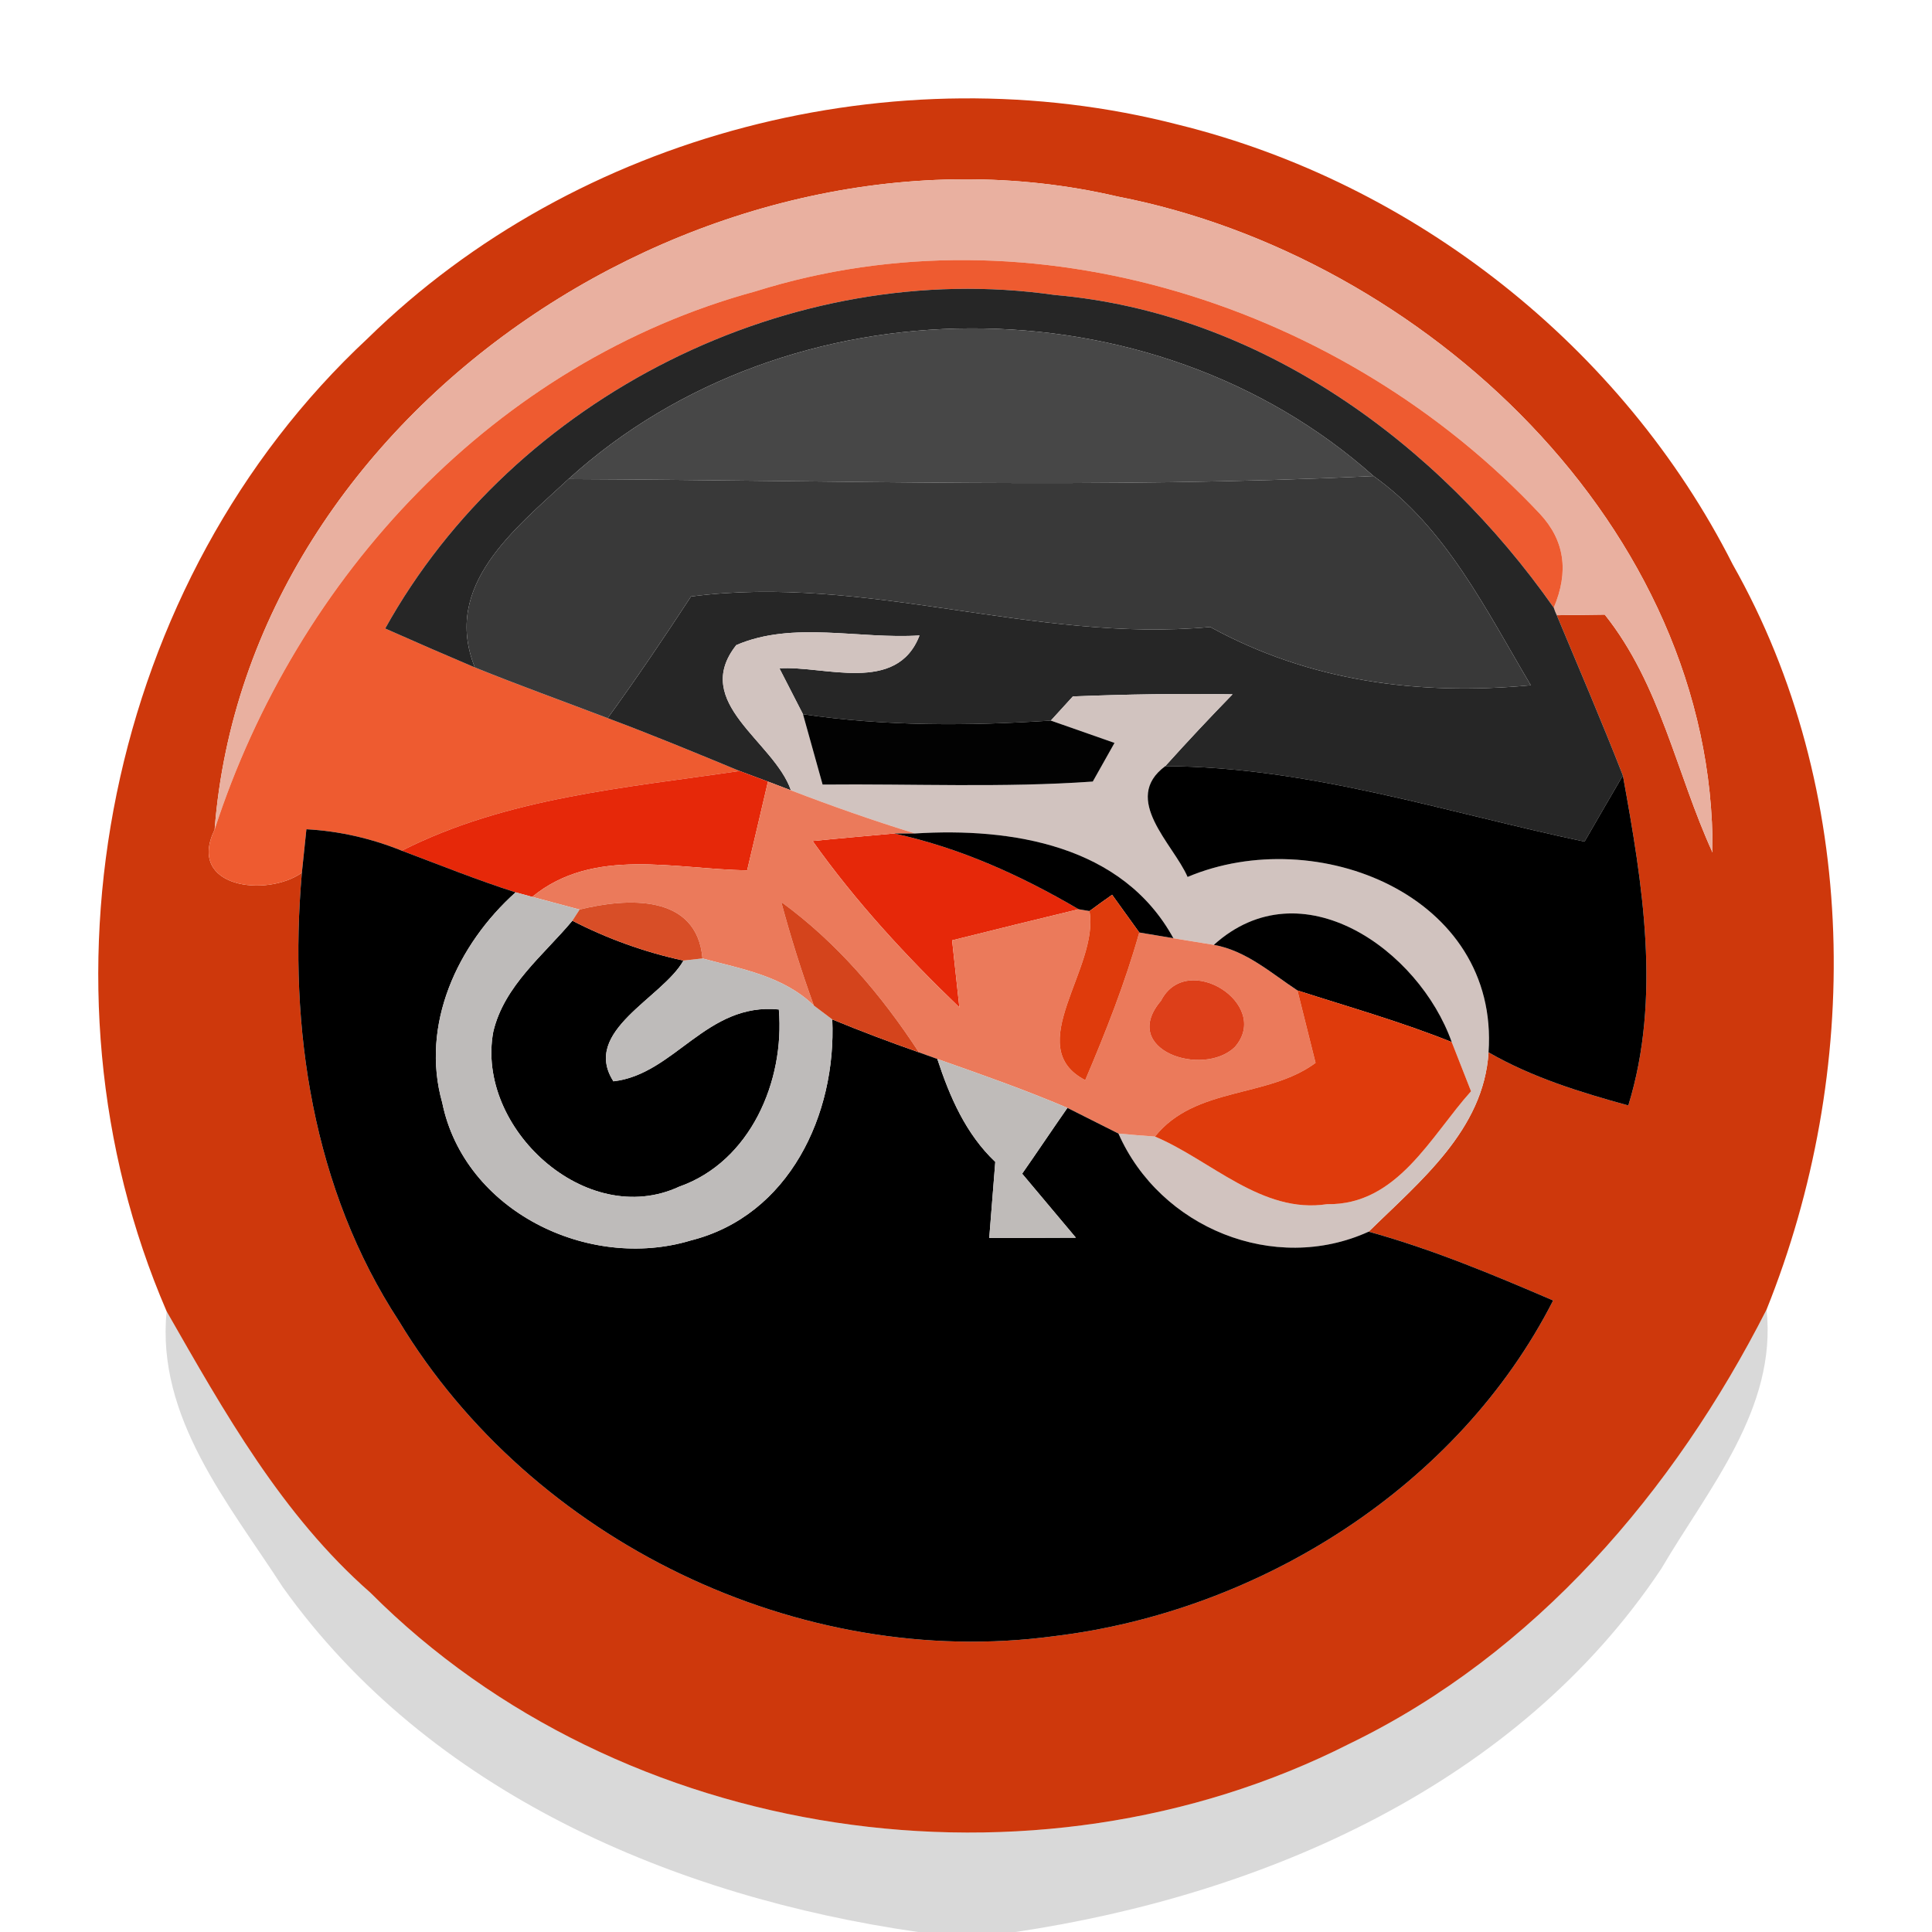 <?xml version="1.0" encoding="UTF-8" ?>
<!DOCTYPE svg PUBLIC "-//W3C//DTD SVG 1.1//EN" "http://www.w3.org/Graphics/SVG/1.1/DTD/svg11.dtd">
<svg width="64pt" height="64pt" viewBox="0 0 64 64" version="1.1" xmlns="http://www.w3.org/2000/svg">
<g id="#ce380cff">
<path fill="#ce380c" opacity="1.00" d=" M 12.18 11.21 C 19.12 4.41 29.65 1.71 39.03 4.13 C 46.86 6.06 53.76 11.50 57.40 18.70 C 61.62 26.16 61.68 35.51 58.52 43.38 C 55.46 49.40 50.85 54.79 44.69 57.77 C 34.25 63.06 20.58 61.09 12.27 52.76 C 9.34 50.19 7.43 46.78 5.52 43.44 C 0.85 32.63 3.56 19.24 12.18 11.21 M 7.11 27.48 C 6.17 29.42 8.85 29.73 10.00 28.91 C 9.55 34.04 10.36 39.40 13.22 43.77 C 17.62 51.05 26.48 55.34 34.92 54.20 C 41.73 53.38 48.31 49.24 51.45 43.08 C 49.45 42.22 47.44 41.38 45.34 40.80 C 47.04 39.13 49.15 37.43 49.31 34.86 C 50.75 35.69 52.34 36.18 53.94 36.62 C 55.04 33.05 54.41 29.27 53.76 25.69 C 53.06 23.90 52.31 22.15 51.57 20.38 L 53.16 20.36 C 55.01 22.68 55.53 25.62 56.73 28.24 C 56.81 17.49 47.17 8.48 37.02 6.51 C 23.61 3.38 8.19 13.50 7.11 27.48 Z" />
</g>
<g id="#e9b0a0ff">
<path fill="#e9b0a0" opacity="1.00" d=" M 7.11 27.48 C 8.19 13.50 23.61 3.38 37.02 6.51 C 47.17 8.48 56.81 17.49 56.73 28.24 C 55.53 25.62 55.01 22.68 53.16 20.36 L 51.57 20.38 C 51.54 20.32 51.49 20.20 51.47 20.13 C 51.98 18.93 51.83 17.90 51.01 17.02 C 44.53 10.12 34.20 6.77 25.03 9.65 C 16.40 12.00 9.83 19.09 7.11 27.48 Z" />
</g>
<g id="#ee5b30ff">
<path fill="#ee5b30" opacity="1.00" d=" M 25.03 9.65 C 34.20 6.77 44.53 10.12 51.01 17.02 C 51.83 17.90 51.98 18.93 51.47 20.13 C 47.63 14.66 41.74 10.36 34.93 9.77 C 26.21 8.52 17.03 13.13 12.76 20.82 C 13.75 21.26 14.74 21.69 15.73 22.11 C 17.19 22.70 18.66 23.23 20.13 23.79 C 21.60 24.34 23.05 24.94 24.50 25.54 C 20.70 26.10 16.79 26.42 13.31 28.18 C 12.29 27.77 11.24 27.53 10.15 27.47 L 10.00 28.91 C 8.85 29.73 6.17 29.42 7.11 27.48 C 9.83 19.09 16.40 12.00 25.03 9.65 Z" />
</g>
<g id="#262626ff">
<path fill="#262626" opacity="1.00" d=" M 12.76 20.82 C 17.03 13.13 26.21 8.52 34.93 9.77 C 41.74 10.36 47.63 14.66 51.47 20.13 C 51.49 20.20 51.54 20.32 51.57 20.38 C 52.31 22.15 53.06 23.90 53.76 25.69 C 53.44 26.23 52.81 27.33 52.49 27.88 C 47.89 26.91 43.37 25.40 38.60 25.38 C 39.33 24.57 40.07 23.78 40.83 23.00 C 39.06 22.97 37.30 23.00 35.54 23.07 L 34.81 23.87 C 32.07 24.05 29.31 24.06 26.60 23.66 L 25.82 22.14 C 27.29 22.04 29.71 23.01 30.46 21.05 C 28.46 21.18 26.26 20.56 24.39 21.37 C 22.88 23.28 25.64 24.55 26.20 26.18 L 25.44 25.89 L 24.50 25.54 C 23.05 24.94 21.60 24.34 20.13 23.79 C 21.09 22.47 22.00 21.12 22.89 19.76 C 28.70 19.00 34.27 21.31 40.09 20.77 C 43.37 22.57 46.99 23.05 50.71 22.70 C 49.23 20.21 47.91 17.49 45.50 15.77 C 38.15 9.21 26.11 9.25 18.83 15.87 C 17.05 17.53 14.64 19.39 15.73 22.11 C 14.74 21.69 13.75 21.26 12.76 20.82 Z" />
</g>
<g id="#474747ff">
<path fill="#474747" opacity="1.00" d=" M 18.83 15.87 C 26.11 9.25 38.15 9.21 45.50 15.77 C 36.62 16.20 27.71 15.91 18.83 15.87 Z" />
</g>
<g id="#393939ff">
<path fill="#393939" opacity="1.00" d=" M 15.73 22.11 C 14.64 19.39 17.05 17.53 18.83 15.87 C 27.71 15.91 36.62 16.20 45.50 15.77 C 47.91 17.49 49.23 20.21 50.71 22.70 C 46.99 23.05 43.37 22.57 40.09 20.77 C 34.27 21.31 28.70 19.00 22.89 19.76 C 22.00 21.12 21.09 22.47 20.13 23.79 C 18.66 23.23 17.19 22.70 15.73 22.11 Z" />
</g>
<g id="#d1c3bfff">
<path fill="#d1c3bf" opacity="1.00" d=" M 24.39 21.37 C 26.26 20.56 28.46 21.18 30.46 21.05 C 29.71 23.01 27.29 22.04 25.82 22.14 L 26.60 23.66 C 26.76 24.24 27.09 25.41 27.25 25.99 C 30.23 25.96 33.22 26.10 36.20 25.89 L 36.92 24.61 L 34.81 23.87 L 35.54 23.07 C 37.30 23.00 39.06 22.97 40.83 23.00 C 40.07 23.78 39.33 24.57 38.60 25.38 C 37.13 26.47 38.87 27.96 39.34 29.05 C 43.61 27.25 49.67 29.66 49.31 34.86 C 49.15 37.43 47.04 39.13 45.34 40.80 C 42.22 42.22 38.43 40.68 37.05 37.55 C 37.35 37.58 37.96 37.63 38.26 37.65 C 40.11 38.43 41.80 40.22 43.96 39.89 C 46.29 39.93 47.39 37.64 48.73 36.15 C 48.57 35.74 48.25 34.93 48.09 34.52 C 47.01 31.47 43.11 28.68 40.21 31.30 L 38.87 31.08 C 37.18 27.99 33.50 27.41 30.31 27.61 C 28.92 27.18 27.55 26.70 26.20 26.18 C 25.64 24.55 22.88 23.28 24.39 21.37 Z" />
</g>
<g id="#020202ff">
<path fill="#020202" opacity="1.00" d=" M 26.60 23.66 C 29.31 24.06 32.07 24.05 34.81 23.87 L 36.92 24.61 L 36.20 25.89 C 33.22 26.10 30.23 25.96 27.25 25.99 C 27.09 25.41 26.76 24.24 26.60 23.66 Z" />
</g>
<g id="#e62809ff">
<path fill="#e62809" opacity="1.00" d=" M 13.31 28.18 C 16.79 26.42 20.70 26.10 24.50 25.54 L 25.44 25.89 C 25.27 26.63 24.92 28.10 24.75 28.83 C 22.37 28.80 19.66 28.04 17.63 29.71 L 17.08 29.56 C 15.80 29.15 14.56 28.65 13.31 28.18 Z" />
<path fill="#e62809" opacity="1.00" d=" M 26.92 27.86 C 27.60 27.79 28.95 27.67 29.62 27.61 C 31.79 28.08 33.82 29.00 35.73 30.12 C 34.33 30.46 32.93 30.80 31.54 31.15 C 31.60 31.71 31.72 32.82 31.78 33.37 C 30.01 31.67 28.34 29.86 26.92 27.86 Z" />
</g>
<g id="#eb7a5bff">
<path fill="#eb7a5b" opacity="1.00" d=" M 25.44 25.89 L 26.20 26.18 C 27.55 26.70 28.92 27.18 30.31 27.61 L 29.62 27.61 C 28.95 27.67 27.60 27.79 26.92 27.86 C 28.34 29.86 30.01 31.67 31.78 33.37 C 31.72 32.82 31.60 31.71 31.54 31.15 C 32.93 30.80 34.33 30.46 35.73 30.12 L 36.09 30.18 C 36.43 32.06 33.82 34.68 35.95 35.78 C 36.63 34.18 37.27 32.56 37.74 30.89 L 38.87 31.08 L 40.21 31.30 C 41.28 31.49 42.10 32.23 42.98 32.81 C 43.13 33.41 43.43 34.61 43.58 35.21 C 41.98 36.39 39.60 35.98 38.26 37.65 C 37.96 37.63 37.35 37.58 37.05 37.55 C 36.63 37.34 35.78 36.91 35.36 36.70 C 33.95 36.10 32.50 35.59 31.05 35.08 L 30.44 34.86 C 29.20 32.96 27.72 31.22 25.88 29.88 C 26.19 31.03 26.55 32.18 26.96 33.31 C 25.95 32.33 24.57 32.10 23.27 31.75 C 23.09 29.60 20.76 29.74 19.20 30.13 L 17.63 29.71 C 19.66 28.04 22.37 28.80 24.75 28.83 C 24.92 28.10 25.27 26.63 25.44 25.89 M 33.17 32.25 C 33.87 32.85 33.87 32.85 33.17 32.25 M 38.46 33.15 C 37.07 34.78 39.84 35.70 40.90 34.69 C 42.15 33.28 39.32 31.47 38.46 33.15 Z" />
</g>
<g id="#000000ff">
<path fill="#000000" opacity="1.00" d=" M 39.34 29.05 C 38.87 27.96 37.13 26.47 38.60 25.38 C 43.37 25.40 47.89 26.91 52.49 27.88 C 52.81 27.33 53.44 26.23 53.76 25.69 C 54.41 29.27 55.04 33.05 53.94 36.62 C 52.34 36.18 50.75 35.69 49.31 34.86 C 49.67 29.66 43.61 27.25 39.34 29.05 Z" />
<path fill="#000000" opacity="1.00" d=" M 30.31 27.61 C 33.50 27.41 37.18 27.99 38.87 31.08 L 37.74 30.89 L 36.84 29.64 C 36.65 29.77 36.28 30.04 36.09 30.18 L 35.73 30.12 C 33.82 29.00 31.79 28.08 29.62 27.61 L 30.31 27.61 Z" />
<path fill="#000000" opacity="1.00" d=" M 10.15 27.47 C 11.24 27.53 12.29 27.77 13.31 28.18 C 14.56 28.65 15.80 29.15 17.08 29.56 C 15.15 31.29 13.92 33.95 14.65 36.53 C 15.38 40.11 19.49 42.12 22.89 41.09 C 26.14 40.27 27.71 36.92 27.57 33.77 C 28.52 34.16 29.47 34.52 30.44 34.86 L 31.05 35.08 C 31.46 36.33 31.99 37.56 32.97 38.49 C 32.92 39.12 32.82 40.38 32.77 41.01 C 33.48 41.01 34.92 41.00 35.64 41.00 C 35.19 40.47 34.31 39.41 33.86 38.88 C 34.24 38.34 34.98 37.24 35.36 36.70 C 35.78 36.91 36.63 37.34 37.05 37.55 C 38.43 40.68 42.22 42.22 45.34 40.80 C 47.44 41.38 49.45 42.22 51.45 43.08 C 48.31 49.24 41.73 53.38 34.92 54.20 C 26.48 55.34 17.62 51.05 13.22 43.77 C 10.36 39.40 9.55 34.04 10.00 28.91 L 10.15 27.47 Z" />
<path fill="#000000" opacity="1.00" d=" M 40.21 31.30 C 43.11 28.68 47.01 31.47 48.09 34.52 C 46.42 33.85 44.69 33.36 42.98 32.81 C 42.10 32.23 41.28 31.49 40.21 31.30 Z" />
<path fill="#000000" opacity="1.00" d=" M 16.34 34.18 C 16.70 32.65 18.00 31.65 18.96 30.50 C 20.13 31.10 21.35 31.54 22.64 31.82 C 21.95 33.06 19.25 34.15 20.32 35.82 C 22.35 35.59 23.40 33.20 25.80 33.44 C 26.00 35.81 24.86 38.48 22.50 39.31 C 19.42 40.74 15.75 37.36 16.34 34.18 Z" />
</g>
<g id="#bebbbaff">
<path fill="#bebbba" opacity="1.00" d=" M 14.65 36.53 C 13.92 33.95 15.15 31.29 17.08 29.56 L 17.63 29.71 L 19.20 30.13 L 18.96 30.50 C 18.00 31.65 16.70 32.65 16.34 34.18 C 15.75 37.36 19.42 40.74 22.50 39.31 C 24.86 38.48 26.00 35.81 25.80 33.44 C 23.40 33.20 22.35 35.59 20.32 35.82 C 19.25 34.15 21.95 33.06 22.64 31.82 L 23.27 31.75 C 24.57 32.10 25.95 32.33 26.96 33.31 L 27.57 33.77 C 27.71 36.92 26.14 40.27 22.89 41.09 C 19.49 42.12 15.38 40.11 14.65 36.53 Z" />
</g>
<g id="#d84e27ff">
<path fill="#d84e27" opacity="1.00" d=" M 19.20 30.13 C 20.76 29.74 23.09 29.60 23.27 31.75 L 22.64 31.82 C 21.35 31.54 20.13 31.10 18.96 30.50 L 19.20 30.13 Z" />
</g>
<g id="#d4441cff">
<path fill="#d4441c" opacity="1.00" d=" M 25.88 29.88 C 27.72 31.22 29.20 32.96 30.44 34.86 C 29.47 34.52 28.52 34.16 27.57 33.77 L 26.96 33.31 C 26.55 32.18 26.19 31.03 25.88 29.88 Z" />
</g>
<g id="#df3b0cff">
<path fill="#df3b0c" opacity="1.00" d=" M 36.09 30.18 C 36.28 30.04 36.65 29.77 36.84 29.64 L 37.74 30.89 C 37.27 32.56 36.63 34.18 35.95 35.78 C 33.82 34.68 36.43 32.06 36.09 30.18 Z" />
<path fill="#df3b0c" opacity="1.00" d=" M 42.98 32.81 C 44.69 33.36 46.42 33.85 48.09 34.52 C 48.25 34.93 48.57 35.74 48.73 36.15 C 47.39 37.64 46.29 39.93 43.96 39.89 C 41.80 40.22 40.11 38.43 38.26 37.65 C 39.60 35.98 41.98 36.39 43.58 35.21 C 43.43 34.61 43.13 33.41 42.98 32.81 Z" />
</g>
<g id="#e03516ff">
<path fill="#e03516" opacity="1.00" d=" M 33.17 32.25 C 33.87 32.85 33.87 32.85 33.17 32.25 Z" />
</g>
<g id="#dd3f19ff">
<path fill="#dd3f19" opacity="1.00" d=" M 38.46 33.15 C 39.32 31.47 42.15 33.28 40.90 34.69 C 39.84 35.70 37.07 34.78 38.46 33.15 Z" />
</g>
<g id="#bfbbb9ff">
<path fill="#bfbbb9" opacity="1.00" d=" M 31.05 35.08 C 32.50 35.59 33.95 36.10 35.36 36.70 C 34.98 37.24 34.24 38.34 33.86 38.88 C 34.31 39.41 35.19 40.47 35.64 41.00 C 34.92 41.00 33.48 41.01 32.77 41.01 C 32.82 40.38 32.92 39.12 32.97 38.49 C 31.99 37.56 31.46 36.33 31.05 35.08 Z" />
</g>
<g id="#00000026">
<path fill="#000000" opacity="0.15" d=" M 5.52 43.44 C 7.43 46.78 9.34 50.19 12.27 52.76 C 20.58 61.09 34.25 63.06 44.69 57.77 C 50.85 54.79 55.46 49.40 58.52 43.38 C 58.87 46.67 56.59 49.31 55.03 51.97 C 50.27 59.11 41.89 62.77 33.64 64.00 L 30.41 64.00 C 22.35 62.84 14.23 59.39 9.37 52.58 C 7.58 49.81 5.17 46.96 5.52 43.44 Z" />
</g>
</svg>
